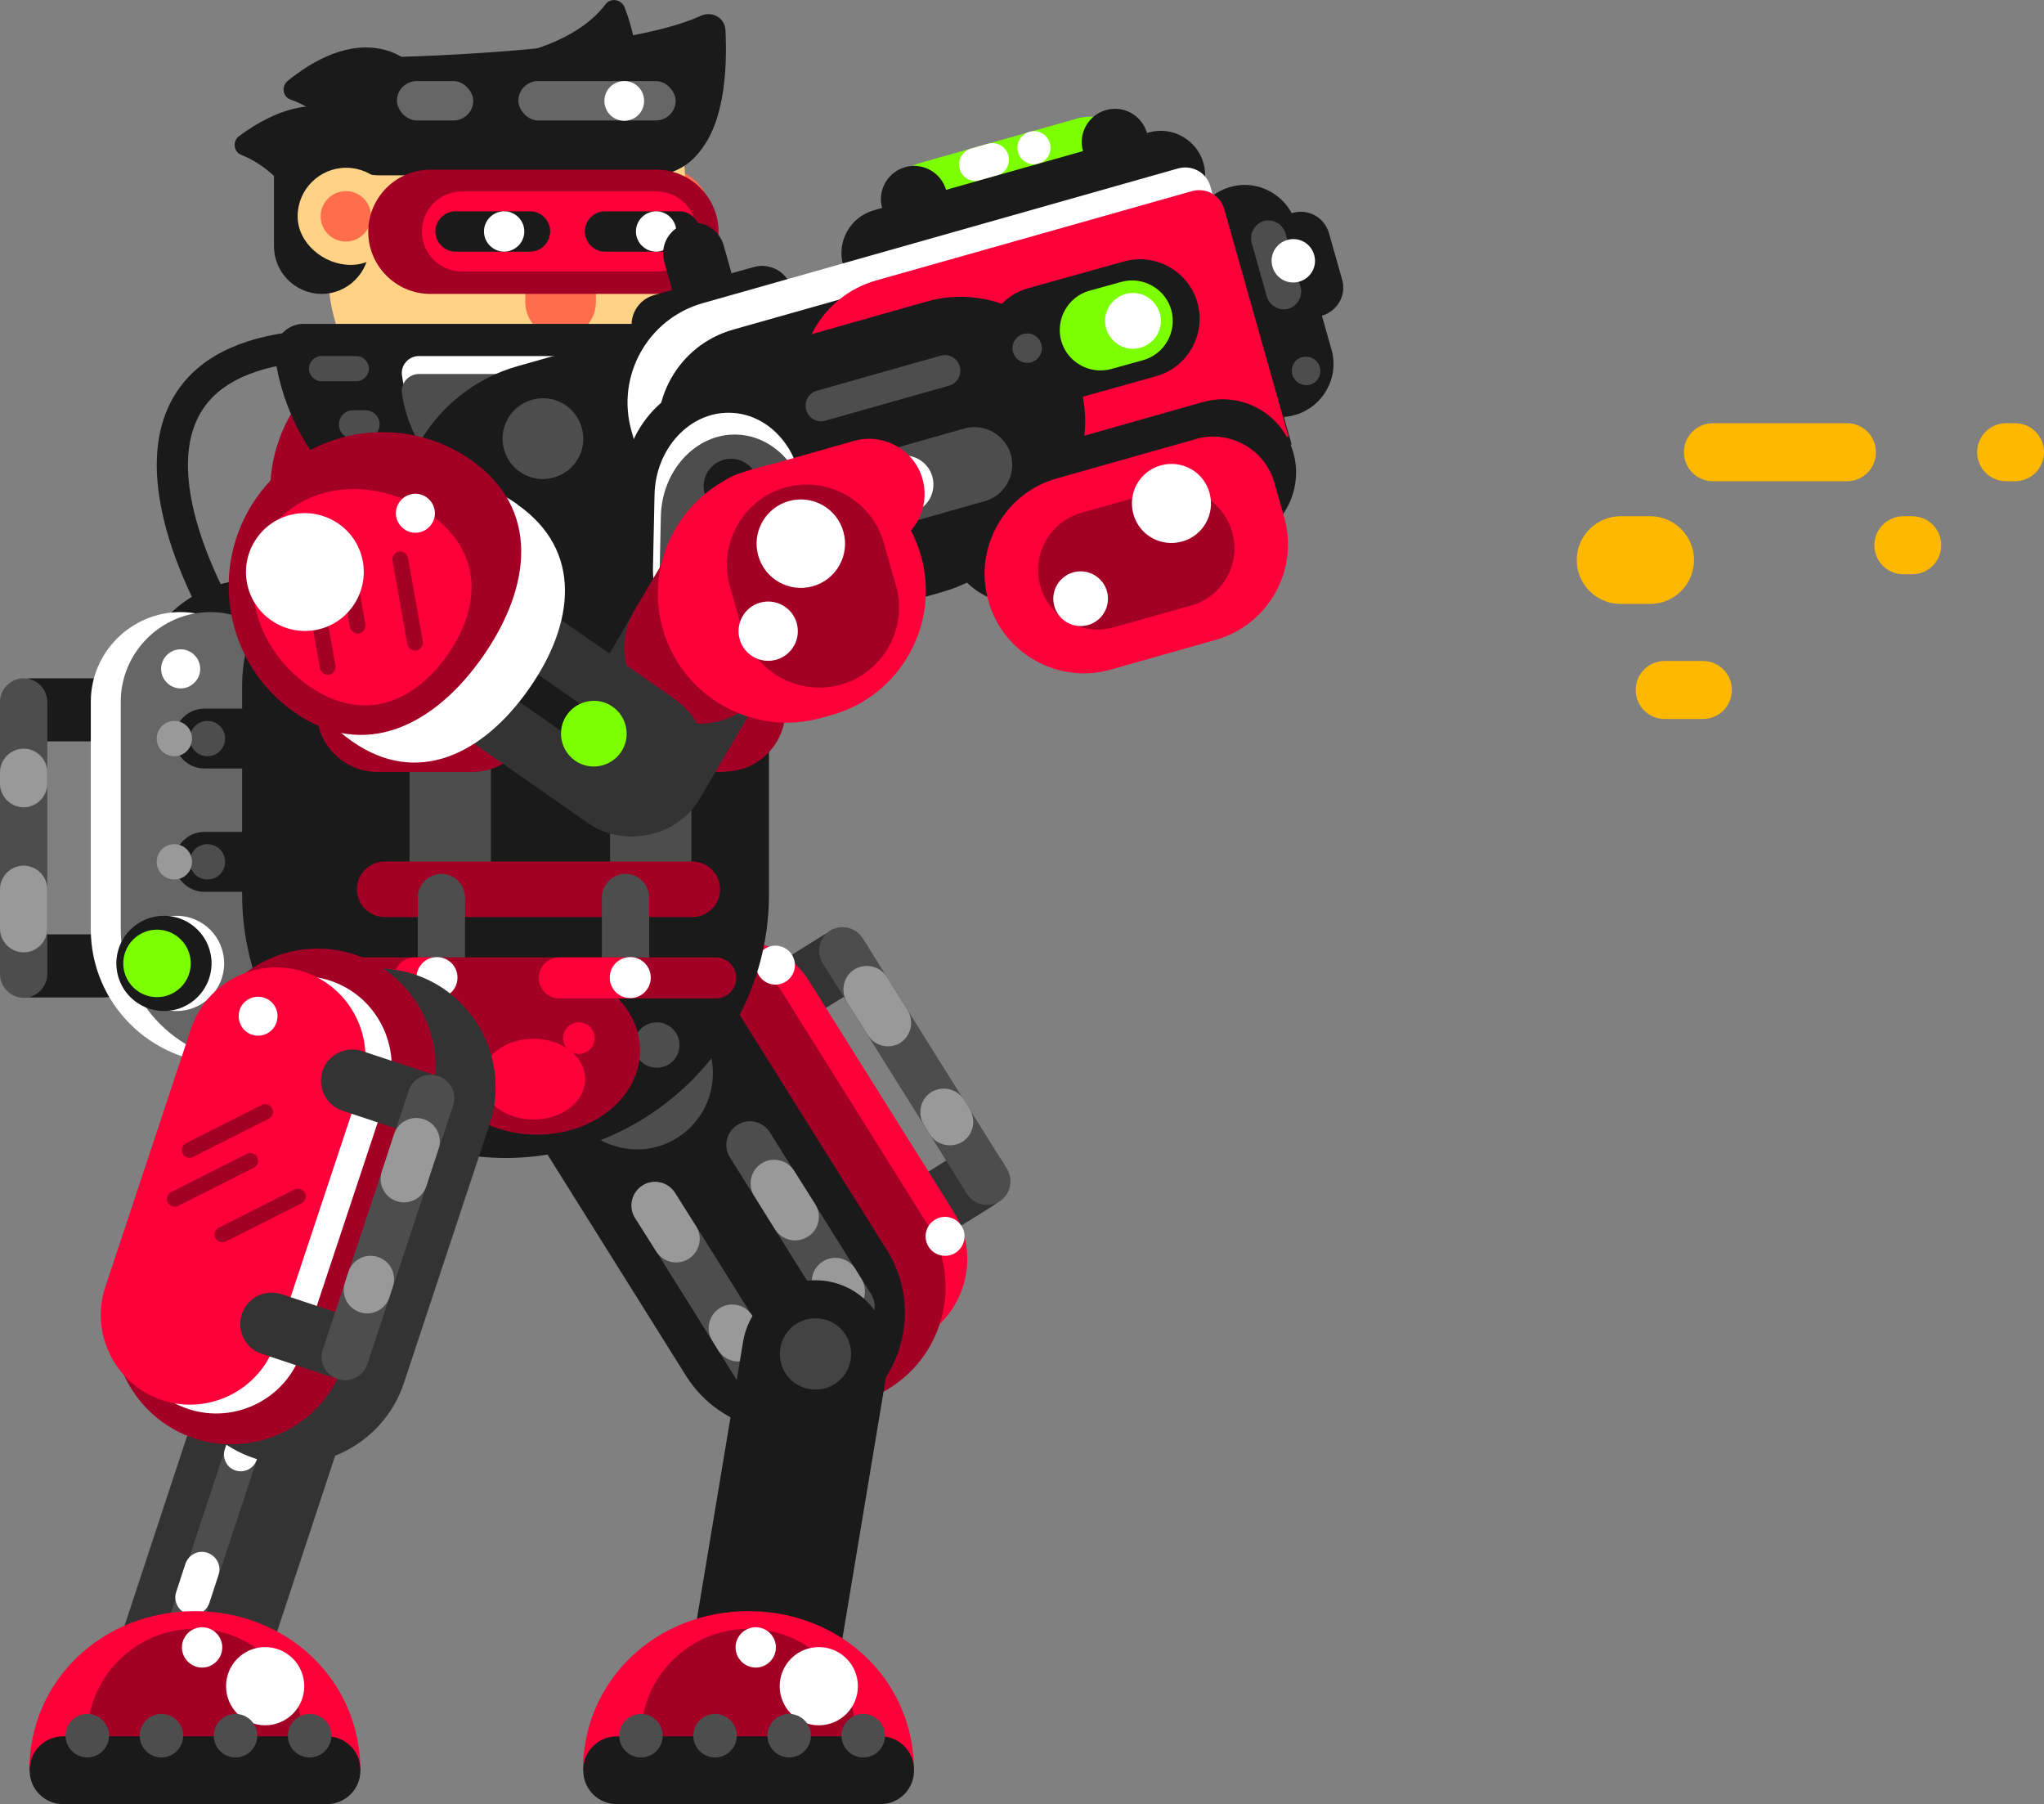 <?xml version="1.0" encoding="UTF-8"?>
<svg id="Layer_2" data-name="Layer 2" xmlns="http://www.w3.org/2000/svg" viewBox="0 0 64.83 57.21">
  <rect x="0" y="0" width="64.83" height="57.21" fill="#808080" stroke="none"/>
  <defs>
    <style>
      .cls-1 {
        fill: #ffb800;
      }

      .cls-2 {
        fill: #a20025;
      }

      .cls-3 {
        fill: #fff;
      }

      .cls-4 {
        fill: #7cff00;
      }

      .cls-5 {
        fill: #ffd285;
      }

      .cls-6 {
        fill: #fd003a;
      }

      .cls-7 {
        fill: #4d4d4d;
      }

      .cls-8 {
        fill: #333;
      }

      .cls-9 {
        fill: #ff6e4c;
      }

      .cls-10 {
        fill: #999;
      }

      .cls-11 {
        fill: #434343;
      }

      .cls-12 {
        fill: #1a1a1a;
      }

      .cls-13 {
        fill: #74001b;
      }

      .cls-14 {
        fill: #666;
      }
    </style>
  </defs>
  <g id="attack">
    <g id="attack2">
      <g>
        <g>
          <path class="cls-12" d="m29.94,11.99l-.84.15-.11.02-5.07.92c-1.3.24-2.17,1.49-1.93,2.79h0c.24,1.3,1.49,2.17,2.79,1.93l5.07-.92.11-.02.84-.15c1.3-.24,2.17-1.49,1.93-2.79h0c-.24-1.3-1.49-2.17-2.79-1.93Z"/>
          <path class="cls-13" d="m31.91,11.63l-1.7.31c-1.3.24-2.17,1.49-1.93,2.79h0c.24,1.3,1.49,2.17,2.79,1.93l1.7-.31c1.3-.24,2.17-1.49,1.93-2.79h0c-.24-1.3-1.49-2.17-2.79-1.93Z"/>
        </g>
        <g>
          <path id="ArmOne" class="cls-12" d="m25.49,15.56h0c0,1.32-1.07,2.4-2.39,2.41l-11.22.05c-1.32,0-2.4-1.07-2.41-2.39h0c0-1.32,1.07-2.4,2.39-2.41l11.22-.05c1.32,0,2.4,1.07,2.41,2.39Z"/>
          <path class="cls-7" d="m22.29,15.54h0c0,.29-.23.52-.52.52h-3.1c-.29.01-.52-.22-.52-.51h0c0-.29.23-.52.52-.52h3.1c.29-.01.52.22.52.51Z"/>
          <path class="cls-3" d="m15.45,10.99c-2.53,0-4.57,2.07-4.56,4.6,0,2.53,2.07,4.57,4.6,4.56,2.53,0,3.63-2.06,3.62-4.59,0-2.53-1.13-4.58-3.66-4.57Z"/>
          <path class="cls-2" d="m13.44,10.69c-2.7.01-4.88,2.21-4.87,4.91.01,2.7,2.21,4.88,4.91,4.87,2.7-.01,3.88-2.2,3.87-4.9-.01-2.7-1.21-4.88-3.91-4.87Z"/>
          <path class="cls-6" d="m12.94,12.03c-1.67,0-3.02,1.37-3.01,3.04s1.37,3.02,3.04,3.01c1.67,0,3.02-1.37,3.01-3.04,0-1.67-1.37-3.02-3.04-3.01Z"/>
          <path class="cls-12" d="m12.94,12.55c-1.67,0-3.02,1.37-3.01,3.04s1.37,3.02,3.04,3.01c1.67,0,3.02-1.37,3.01-3.04,0-1.67-1.37-3.02-3.04-3.01Z"/>
          <path class="cls-7" d="m12.95,13.66c-1.06,0-1.92.87-1.91,1.93,0,1.06.87,1.92,1.93,1.91,1.06,0,1.92-.87,1.91-1.93,0-1.06-.87-1.92-1.93-1.91Z"/>
          <path class="cls-12" d="m12.95,14.75c-.46,0-.83.38-.83.84,0,.46.38.83.84.83s.83-.38.83-.84c0-.46-.38-.83-.84-.83Z"/>
        </g>
      </g>
      <g>
        <g>
          <path class="cls-8" d="m25.24,32.56l1.94-1.21c.47-.29.61-.91.32-1.38h0c-.29-.47-.91-.61-1.38-.32l-1.94,1.21c-.47.29-.61.91-.32,1.38h0c.29.47.91.61,1.38.32Z"/>
          <path class="cls-8" d="m29.55,39.45l1.94-1.21c.47-.29.61-.91.32-1.38h0c-.29-.47-.91-.61-1.38-.32l-1.94,1.21c-.47.29-.61.91-.32,1.38h0c.29.47.91.61,1.38.32Z"/>
          <path class="cls-7" d="m31.7,38.1h0c.35-.22.45-.68.24-1.03l-4.58-7.32c-.22-.35-.68-.45-1.03-.24h0c-.35.22-.45.68-.24,1.03l4.58,7.32c.22.35.68.45,1.03.24Z"/>
          <path class="cls-10" d="m28.55,33.07h0c.35-.22.45-.68.24-1.03l-.66-1.06c-.22-.35-.68-.45-1.03-.24h0c-.35.22-.45.68-.24,1.03l.67,1.06c.22.35.68.45,1.03.24Z"/>
          <path class="cls-10" d="m30.52,36.21h0c.35-.22.45-.68.24-1.03l-.19-.31c-.22-.35-.68-.45-1.03-.24h0c-.35.22-.45.68-.24,1.03l.19.31c.22.35.68.45,1.03.24Z"/>
        </g>
        <path class="cls-6" d="m29.35,42.34h0c-1.32.83-3.08.42-3.91-.9l-4.58-7.31c-.83-1.32-.42-3.08.9-3.91h0c1.32-.83,3.08-.42,3.91.9l4.58,7.31c.83,1.32.42,3.08-.9,3.91Z"/>
        <path class="cls-2" d="m28.23,44.01h0c-1.75,1.1-4.08.56-5.18-1.19l-4.59-7.33c-1.1-1.75-.56-4.08,1.19-5.18h0c1.75-1.1,4.08-.56,5.18,1.19l4.59,7.33c1.1,1.75.56,4.08-1.19,5.18Z"/>
        <path class="cls-12" d="m26.94,44.82h0c-1.75,1.1-4.08.56-5.18-1.19l-4.59-7.33c-1.1-1.75-.56-4.08,1.19-5.18h0c1.75-1.1,4.08-.56,5.18,1.19l4.59,7.33c1.1,1.75.56,4.08-1.19,5.18Z"/>
        <path class="cls-7" d="m24.54,44.23h0c-.35.22-.81.11-1.03-.24l-3.36-5.37c-.22-.35-.11-.81.24-1.03h0c.35-.22.81-.11,1.03.24l3.36,5.37c.22.35.11.81-.24,1.03Z"/>
        <path class="cls-10" d="m21.84,39.92h0c-.35.22-.81.11-1.03-.24l-.67-1.06c-.22-.35-.11-.81.24-1.03h0c.35-.22.81-.11,1.03.24l.67,1.06c.22.35.11.81-.24,1.03Z"/>
        <path class="cls-10" d="m23.81,43.06h0c-.35.22-.81.11-1.03-.24l-.19-.31c-.22-.35-.11-.81.24-1.03h0c.35-.22.81-.11,1.03.24l.19.31c.22.35.11.81-.24,1.03Z"/>
        <path class="cls-7" d="m27.39,42.07h0c-.35.22-.81.11-1.03-.24l-3.21-5.13c-.22-.35-.11-.81.24-1.03h0c.35-.22.81-.11,1.03.24l3.21,5.13c.22.35.11.81-.24,1.03Z"/>
        <path class="cls-10" d="m25.61,39.22h0c-.35.22-.81.11-1.03-.24l-.66-1.06c-.22-.35-.11-.81.24-1.03h0c.35-.22.81-.11,1.03.24l.67,1.06c.22.35.11.81-.24,1.03Z"/>
        <path class="cls-10" d="m27.08,41.58h0c-.35.22-.81.11-1.03-.24l-.19-.31c-.22-.35-.11-.81.24-1.03h0c.35-.22.81-.11,1.03.24l.19.31c.22.35.11.81-.24,1.03Z"/>
        <path class="cls-3" d="m24.07,30.93c-.18-.29-.09-.67.2-.85s.67-.09.85.2c.18.29.09.67-.2.85s-.67.09-.85-.2Z"/>
        <path class="cls-7" d="m22.24,32.76c-.71-1.13-2.2-1.47-3.32-.76-1.13.71-1.47,2.2-.76,3.32s2.2,1.47,3.32.76c1.13-.71,1.47-2.2.76-3.32Z"/>
        <path class="cls-12" d="m21.29,33.35c-.38-.61-1.18-.79-1.79-.41-.61.38-.79,1.18-.41,1.79s1.18.79,1.79.41c.61-.38.79-1.18.41-1.79Z"/>
        <path class="cls-3" d="m29.45,39.53c-.18-.29-.09-.67.2-.85s.67-.09.85.2.09.67-.2.85c-.29.18-.67.09-.85-.2Z"/>
      </g>
      <g>
        <g id="ShinTwo">
          <path class="cls-12" d="m23.78,55.42h0c-1.26-.21-2.12-1.42-1.91-2.68l1.7-10.2c.21-1.26,1.42-2.12,2.68-1.91h0c1.26.21,2.12,1.42,1.91,2.68l-1.7,10.2c-.21,1.26-1.42,2.12-2.68,1.91Z"/>
        </g>
        <path class="cls-11" d="m26.98,43.12c.1-.62-.31-1.2-.93-1.3-.62-.1-1.2.31-1.3.93-.1.62.31,1.2.93,1.3.62.1,1.2-.31,1.3-.93Z"/>
      </g>
      <g>
        <g id="ShinTwo-2" data-name="ShinTwo">
          <path class="cls-8" d="m5.16,55.31h0c-1.22-.4-1.88-1.72-1.48-2.94l3.24-9.82c.4-1.22,1.72-1.88,2.94-1.48h0c1.22.4,1.88,1.72,1.48,2.94l-3.24,9.82c-.4,1.22-1.72,1.88-2.94,1.48Z"/>
        </g>
        <path class="cls-7" d="m5.28,53.28h0c-.28-.09-.43-.39-.34-.67l3.27-9.9c.09-.28.39-.43.67-.34h0c.28.09.43.39.34.67l-3.27,9.9c-.09.28-.39.43-.67.34Z"/>
        <path class="cls-3" d="m7.47,46.63h0c-.28-.09-.43-.39-.34-.67l.56-1.69c.09-.28.39-.43.67-.34h0c.28.09.43.39.34.67l-.56,1.69c-.09.28-.39.43-.67.34Z"/>
        <path class="cls-3" d="m5.94,51.18h0c-.29-.1-.45-.41-.35-.7l.29-.89c.1-.29.41-.45.7-.35h0c.29.1.45.41.35.7l-.29.89c-.1.29-.41.45-.7.35Z"/>
      </g>
      <g>
        <path class="cls-6" d="m28.99,56.15c0-2.9-2.35-5.06-5.25-5.06s-5.25,2.16-5.25,5.06h10.5Z"/>
        <path class="cls-2" d="m26.96,56.15c.12-.34.19-.71.19-1.09,0-1.88-1.53-3.41-3.41-3.41s-3.41,1.53-3.41,3.41c0,.38.08.75.19,1.09h6.44Z"/>
        <path class="cls-12" d="m19.56,55.06h8.37c.59,0,1.06.48,1.06,1.06v.03c0,.59-.48,1.06-1.06,1.06h-8.37c-.59,0-1.06-.48-1.06-1.06v-.03c0-.59.48-1.06,1.06-1.06Z"/>
        <circle class="cls-3" cx="25.97" cy="53.47" r="1.24"/>
        <path class="cls-3" d="m23.33,52.24c0-.35.29-.64.64-.64s.64.29.64.64-.29.64-.64.64-.64-.29-.64-.64Z"/>
        <path class="cls-7" d="m20.33,55.73h0c-.38,0-.69-.31-.69-.69h0c0-.38.31-.69.69-.69h0c.38,0,.69.31.69.69h0c0,.38-.31.69-.69.69Z"/>
        <path class="cls-7" d="m27.38,55.73h0c-.38,0-.69-.31-.69-.69h0c0-.38.31-.69.69-.69h0c.38,0,.69.31.69.69h0c0,.38-.31.69-.69.69Z"/>
        <path class="cls-7" d="m25.03,55.73h0c-.38,0-.69-.31-.69-.69h0c0-.38.31-.69.69-.69h0c.38,0,.69.31.69.69h0c0,.38-.31.69-.69.69Z"/>
        <path class="cls-7" d="m22.68,55.73h0c-.38,0-.69-.31-.69-.69h0c0-.38.31-.69.69-.69h0c.38,0,.69.31.69.69h0c0,.38-.31.69-.69.69Z"/>
      </g>
      <g>
        <path class="cls-6" d="m11.43,56.15c0-2.9-2.35-5.06-5.25-5.06s-5.25,2.16-5.25,5.06h10.5Z"/>
        <path class="cls-2" d="m9.4,56.15c.12-.34.19-.71.19-1.09,0-1.88-1.53-3.41-3.41-3.41s-3.41,1.53-3.41,3.41c0,.38.08.75.19,1.09h6.44Z"/>
        <path class="cls-12" d="m2,55.06h8.37c.59,0,1.06.48,1.06,1.06v.03c0,.59-.48,1.06-1.06,1.06H2c-.59,0-1.06-.48-1.06-1.06v-.03c0-.59.48-1.06,1.06-1.06Z"/>
        <circle class="cls-3" cx="8.41" cy="53.47" r="1.24"/>
        <path class="cls-3" d="m5.77,52.24c0-.35.29-.64.64-.64s.64.29.64.64-.29.64-.64.64-.64-.29-.64-.64Z"/>
        <path class="cls-7" d="m2.77,55.73h0c-.38,0-.69-.31-.69-.69h0c0-.38.31-.69.69-.69h0c.38,0,.69.31.69.69h0c0,.38-.31.69-.69.69Z"/>
        <path class="cls-7" d="m9.82,55.73h0c-.38,0-.69-.31-.69-.69h0c0-.38.31-.69.69-.69h0c.38,0,.69.31.69.69h0c0,.38-.31.69-.69.69Z"/>
        <path class="cls-7" d="m7.47,55.73h0c-.38,0-.69-.31-.69-.69h0c0-.38.31-.69.69-.69h0c.38,0,.69.31.69.69h0c0,.38-.31.69-.69.69Z"/>
        <path class="cls-7" d="m5.12,55.73h0c-.38,0-.69-.31-.69-.69h0c0-.38.31-.69.69-.69h0c.38,0,.69.31.69.69h0c0,.38-.31.69-.69.69Z"/>
      </g>
      <g>
        <path class="cls-12" d="m7.11,20.29c-.17,0-.33-.08-.42-.24-.12-.2-3.04-4.95-.99-7.76,1.55-2.13,5.47-2.43,11.64-.89.27.07.43.34.36.61-.07.27-.34.43-.61.36-5.66-1.41-9.32-1.23-10.59.51-1.65,2.26,1.01,6.6,1.03,6.64.15.23.07.54-.16.69-.08.05-.17.08-.26.08Z"/>
        <g>
          <g>
            <path class="cls-12" d="m3.28,29.63H1c-.55,0-1,.45-1,1h0c0,.55.45,1,1,1h2.28c.55,0,1-.45,1-1h0c0-.55-.45-1-1-1Z"/>
            <path class="cls-12" d="m3.28,21.51H1c-.55,0-1,.45-1,1h0c0,.55.45,1,1,1h2.28c.55,0,1-.45,1-1h0c0-.55-.45-1-1-1Z"/>
            <path class="cls-7" d="m.75,21.51h0c-.41,0-.75.34-.75.75v8.63c0,.41.34.75.75.75h0c.41,0,.75-.34.75-.75v-8.63c0-.41-.34-.75-.75-.75Z"/>
            <path class="cls-10" d="m.75,27.45h0c-.41,0-.75.34-.75.75v1.25c0,.41.34.75.75.75h0c.41,0,.75-.34.75-.75v-1.25c0-.41-.34-.75-.75-.75Z"/>
            <path class="cls-10" d="m.75,23.74h0c-.41,0-.75.34-.75.75v.36c0,.41.34.75.75.75h0c.41,0,.75-.34.75-.75v-.36c0-.41-.34-.75-.75-.75Z"/>
          </g>
          <path class="cls-12" d="m10.09,34.55h0c.93,0,1.7-.76,1.7-1.7v-10.71c0-2.07-1.69-3.76-3.76-3.76h0c-2.07,0-3.76,1.69-3.76,3.76v6.59c0,3.2,2.62,5.82,5.82,5.82Z"/>
          <path class="cls-3" d="m7.13,33.72h0c.79,0,1.43-.64,1.43-1.43v-10.04c0-1.56-1.28-2.84-2.84-2.84h0c-1.56,0-2.84,1.28-2.84,2.84v7.22c0,2.34,1.91,4.25,4.25,4.25Z"/>
          <path class="cls-14" d="m8.08,33.72h0c.79,0,1.43-.64,1.43-1.43v-10.04c0-1.56-1.28-2.84-2.84-2.84h0c-1.56,0-2.84,1.28-2.84,2.84v7.22c0,2.34,1.91,4.25,4.25,4.25Z"/>
          <path class="cls-3" d="m6.35,21.21c0-.34-.28-.62-.62-.62s-.62.28-.62.62.28.62.62.62.62-.28.62-.62Z"/>
          <circle class="cls-3" cx="5.6" cy="30.55" r="1.51"/>
          <circle class="cls-12" cx="5.2" cy="30.55" r="1.51"/>
          <circle class="cls-4" cx="4.98" cy="30.55" r="1.07"/>
          <path class="cls-12" d="m11.98,24.37h-5.5c-.52,0-.95-.43-.95-.95h0c0-.52.43-.95.95-.95h5.5c.52,0,.95.43.95.95h0c0,.52-.43.95-.95.95Z"/>
          <path class="cls-12" d="m11.98,28.28h-5.5c-.52,0-.95-.43-.95-.95h0c0-.52.43-.95.95-.95h5.5c.52,0,.95.43.95.95h0c0,.52-.43.95-.95.95Z"/>
          <path class="cls-7" d="m7.14,27.33c0-.31-.25-.56-.56-.56s-.56.25-.56.56.25.56.56.56.56-.25.56-.56Z"/>
          <path class="cls-7" d="m7.14,23.42c0-.31-.25-.56-.56-.56s-.56.25-.56.56.25.56.56.56.56-.25.56-.56Z"/>
          <path class="cls-10" d="m6.09,23.42c0-.31-.25-.56-.56-.56s-.56.25-.56.56.25.56.56.56.56-.25.56-.56Z"/>
          <path class="cls-10" d="m6.09,27.33c0-.31-.25-.56-.56-.56s-.56.25-.56.56.25.56.56.56.56-.25.56-.56Z"/>
        </g>
        <g>
          <path class="cls-12" d="m16.04,36.72h0c-4.6,0-8.36-3.76-8.36-8.36v-6.64c0-2.6,2.13-4.73,4.73-4.73h7.25c2.6,0,4.73,2.13,4.73,4.73v6.64c0,4.6-3.76,8.36-8.36,8.36Z"/>
          <path class="cls-7" d="m14.28,28.62h0c-.71,0-1.29-.58-1.29-1.29v-4.04c0-.71.58-1.29,1.29-1.29h0c.71,0,1.29.58,1.29,1.29v4.04c0,.71-.58,1.29-1.29,1.29Z"/>
          <path class="cls-7" d="m20.64,28.62h0c-.71,0-1.29-.58-1.29-1.29v-4.04c0-.71.58-1.29,1.29-1.29h0c.71,0,1.29.58,1.29,1.29v4.04c0,.71-.58,1.29-1.29,1.29Z"/>
          <path class="cls-2" d="m14.98,24.48h-3c-1.07,0-1.94-.87-1.94-1.94h0c0-2.22,1.81-4.03,4.03-4.03h.91c1.07,0,1.94.87,1.94,1.94v2.09c0,1.07-.87,1.94-1.94,1.94Z"/>
          <path class="cls-2" d="m22.98,24.48h-3c-1.07,0-1.94-.87-1.94-1.94v-2.09c0-1.07.87-1.94,1.94-1.94h1.57c1.85,0,3.36,1.51,3.36,3.36v.66c0,1.07-.87,1.94-1.94,1.94Z"/>
          <path class="cls-6" d="m21.64,23.54l-2.78-2.78c-.21-.21-.21-.56,0-.78h0c.21-.21.56-.21.78,0l2.78,2.78c.21.21.21.56,0,.78h0c-.21.21-.56.21-.78,0Z"/>
          <path class="cls-6" d="m22.94,21.6l-1.23-1.23c-.21-.21-.21-.56,0-.78h0c.21-.21.56-.21.78,0l1.23,1.23c.21.21.21.56,0,.78h0c-.21.21-.56.21-.78,0Z"/>
          <path class="cls-6" d="m13.83,23.54l-2.14-2.14c-.21-.21-.21-.56,0-.78h0c.21-.21.56-.21.78,0l2.14,2.14c.21.21.21.56,0,.78h0c-.21.21-.56.21-.78,0Z"/>
          <path class="cls-6" d="m15.13,21.6l-1.23-1.23c-.21-.21-.21-.56,0-.78h0c.21-.21.56-.21.78,0l1.23,1.23c.21.21.21.56,0,.78h0c-.21.21-.56.21-.78,0Z"/>
          <path class="cls-2" d="m21.96,29.08h-9.76c-.48,0-.88-.39-.88-.88h0c0-.48.39-.88.88-.88h9.76c.48,0,.88.39.88.88h0c0,.48-.39.88-.88.88Z"/>
          <path class="cls-7" d="m14,31.16h0c-.41,0-.75-.34-.75-.75v-1.95c0-.41.34-.75.75-.75h0c.41,0,.75.34.75.75v1.95c0,.41-.34.75-.75.75Z"/>
          <path class="cls-7" d="m19.84,31.16h0c-.41,0-.75-.34-.75-.75v-1.95c0-.41.34-.75.75-.75h0c.41,0,.75.34.75.75v1.95c0,.41-.34.75-.75.75Z"/>
          <circle class="cls-7" cx="12.89" cy="33.54" r="1.12"/>
          <path class="cls-7" d="m21.55,33.14c0,.4-.32.72-.72.72s-.72-.32-.72-.72.32-.72.72-.72.72.32.72.72Z"/>
          <path class="cls-3" d="m12.7,20.97c0,.36-.29.66-.66.66s-.66-.29-.66-.66.29-.66.66-.66.66.29.66.66Z"/>
          <path class="cls-3" d="m14.98,19.98c0,.36-.29.65-.65.65s-.65-.29-.65-.65.29-.65.65-.65.65.29.65.65Z"/>
          <path class="cls-2" d="m20.3,33.31c0-1.47-1.46-2.67-3.27-2.67s-3.27,1.19-3.27,2.67,1.46,2.67,3.27,2.67,3.27-1.19,3.27-2.67Z"/>
          <path class="cls-3" d="m19.87,20.27c0,.36-.29.66-.66.66s-.66-.29-.66-.66.29-.66.66-.66.66.29.66.66Z"/>
          <path class="cls-3" d="m22.75,19.98c0,.36-.29.65-.65.65s-.65-.29-.65-.65.29-.65.65-.65.65.29.65.65Z"/>
          <path class="cls-2" d="m22.7,31.66h-12.56c-.36,0-.65-.29-.65-.65h0c0-.36.29-.65.65-.65h12.56c.36,0,.65.29.65.65h0c0,.36-.29.65-.65.65Z"/>
          <path class="cls-6" d="m19.99,31.66h-2.25c-.36,0-.65-.29-.65-.65h0c0-.36.29-.65.65-.65h2.25c.36,0,.65.29.65.65h0c0,.36-.29.65-.65.65Z"/>
          <path class="cls-6" d="m13.68,31.66h-.53c-.36,0-.65-.29-.65-.65h0c0-.36.29-.65.65-.65h.53c.36,0,.65.29.65.65h0c0,.36-.29.65-.65.65Z"/>
          <path class="cls-3" d="m20.64,31c0,.36-.29.65-.65.65s-.65-.29-.65-.65.29-.65.65-.65.65.29.65.65Z"/>
          <path class="cls-3" d="m14.51,31c0,.36-.29.65-.65.65s-.65-.29-.65-.65.29-.65.65-.65.65.29.65.65Z"/>
          <path class="cls-6" d="m18.56,34.22c0-.71-.73-1.28-1.64-1.28s-1.64.57-1.64,1.28.73,1.28,1.64,1.28,1.64-.57,1.64-1.28Z"/>
          <circle class="cls-6" cx="18.36" cy="32.92" r=".5"/>
        </g>
      </g>
      <g>
        <path class="cls-12" d="m12.95,1.96s-1.4-1.35-3.82.6c-.21.17-.17.51.09.6.65.22,1.7.87,2.68,2.72l1.05-3.91Z"/>
        <path class="cls-12" d="m11.43,3.88s-1.34-1.41-3.84.43c-.22.16-.19.5.06.6.64.25,1.66.94,2.55,2.83l1.22-3.86Z"/>
        <path class="cls-12" d="m19.21,4.05s1.71-.92.6-3.82c-.1-.25-.44-.31-.6-.1-.41.55-1.35,1.35-3.41,1.71l3.4,2.2Z"/>
        <g>
          <path class="cls-12" d="m12.04,1.82s7.56-.11,10.19-1.32c.36-.16.76.06.78.46.06,1.2-.01,3.23-1.09,4.11L12.04,1.82Z"/>
          <path class="cls-9" d="m21.01,5.32c-.85,0-1.54.69-1.54,1.54s.69,1.54,1.54,1.54,1.54-.69,1.54-1.54-.69-1.54-1.54-1.54Z"/>
          <path class="cls-5" d="m15.97,14.21h0c-3.06,0-5.56-2.5-5.56-5.56v-2.97c0-1.87,1.53-3.39,3.39-3.39h4.54c1.87,0,3.39,1.53,3.39,3.39v2.75c0,3.18-2.6,5.77-5.77,5.77Z"/>
          <path class="cls-12" d="m10.2,9.32h0c-.83,0-1.51-.68-1.51-1.51v-2.48c0-.83.68-1.51,1.51-1.51h0c.83,0,1.51.68,1.51,1.51v2.48c0,.83-.68,1.51-1.51,1.51Z"/>
          <path class="cls-12" d="m20.69,5.56h-8.65c-1.03,0-1.87-.84-1.87-1.87h0c0-1.03.84-1.87,1.87-1.87h8.65c1.03,0,1.87.84,1.87,1.87h0c0,1.03-.84,1.87-1.87,1.87Z"/>
          <g>
            <path class="cls-5" d="m12.52,6.86c0,.85-.55,1.54-1.4,1.54s-1.68-.69-1.68-1.54.69-1.54,1.54-1.54,1.54.69,1.54,1.54Z"/>
            <path class="cls-9" d="m11.77,6.86c0,.44-.36.8-.8.8s-.8-.36-.8-.8.36-.8.8-.8.8.36.8.8Z"/>
          </g>
          <path class="cls-9" d="m17.78,10.7h0c-.62,0-1.12-.51-1.12-1.12v-1.11c0-.62.51-1.12,1.12-1.12h0c.62,0,1.12.51,1.12,1.12v1.11c0,.62-.51,1.12-1.12,1.12Z"/>
          <rect class="cls-14" x="16.44" y="2.57" width="4.99" height="1.25" rx=".63" ry=".63"/>
          <path class="cls-3" d="m20.43,3.2c0-.35-.28-.63-.63-.63s-.63.28-.63.63.28.63.63.63.63-.28.63-.63Z"/>
          <rect class="cls-14" x="12.59" y="2.57" width="2.42" height="1.25" rx=".63" ry=".63"/>
          <path class="cls-2" d="m20.82,9.32h-7.17c-1.09,0-1.97-.89-1.97-1.97h0c0-1.09.89-1.97,1.97-1.97h7.17c1.09,0,1.97.89,1.97,1.97h0c0,1.09-.89,1.97-1.97,1.97Z"/>
          <path class="cls-6" d="m14.65,8.61c-.7,0-1.27-.57-1.27-1.27s.57-1.27,1.27-1.27h6.17c.7,0,1.27.57,1.27,1.27s-.57,1.27-1.27,1.27h-6.17Z"/>
          <path class="cls-12" d="m16.81,7.98h-2.36c-.35,0-.64-.29-.64-.64h0c0-.35.29-.64.64-.64h2.36c.35,0,.64.29.64.64h0c0,.35-.29.64-.64.64Z"/>
          <path class="cls-12" d="m21.55,7.98h-2.36c-.35,0-.64-.29-.64-.64h0c0-.35.29-.64.64-.64h2.36c.35,0,.64.29.64.64h0c0,.35-.29.64-.64.64Z"/>
          <path class="cls-3" d="m16.63,7.34c0,.35-.29.64-.64.64s-.64-.29-.64-.64.29-.64.64-.64.64.29.64.64Z"/>
          <path class="cls-3" d="m21.45,7.34c0,.35-.29.64-.64.64s-.64-.29-.64-.64.29-.64.64-.64.64.29.64.64Z"/>
        </g>
        <path class="cls-12" d="m15.92,17.55c3.66,0,6.7-2.71,7.2-6.24.08-.55-.36-1.04-.91-1.04h-12.58c-.55,0-.99.49-.91,1.04.5,3.53,3.53,6.24,7.2,6.24Z"/>
        <path class="cls-3" d="m17.04,15.63c2.18,0,3.99-1.62,4.29-3.72.05-.33-.21-.62-.54-.62h-7.5c-.33,0-.59.29-.54.62.3,2.1,2.11,3.72,4.29,3.72Z"/>
        <path class="cls-7" d="m17.04,16.2c2.18,0,3.99-1.62,4.29-3.72.05-.33-.21-.62-.54-.62h-7.5c-.33,0-.59.29-.54.62.3,2.1,2.11,3.72,4.29,3.72Z"/>
        <circle class="cls-12" cx="15.17" cy="13.01" r=".45"/>
        <path class="cls-12" d="m16.98,13.01c0,.25-.2.45-.45.45s-.45-.2-.45-.45.2-.45.45-.45.45.2.45.45Z"/>
        <path class="cls-12" d="m18.33,13.01c0,.25-.2.45-.45.45s-.45-.2-.45-.45.2-.45.45-.45.45.2.45.45Z"/>
        <path class="cls-12" d="m19.69,13.01c0,.25-.2.45-.45.45s-.45-.2-.45-.45.2-.45.45-.45.45.2.45.45Z"/>
        <path class="cls-12" d="m16.98,14.38c0,.25-.2.45-.45.45s-.45-.2-.45-.45.2-.45.45-.45.45.2.45.45Z"/>
        <path class="cls-12" d="m18.33,14.38c0,.25-.2.45-.45.45s-.45-.2-.45-.45.2-.45.45-.45.45.2.45.45Z"/>
        <path class="cls-7" d="m11.3,12.09h-1.1c-.22,0-.4-.18-.4-.4h0c0-.22.18-.4.4-.4h1.1c.22,0,.4.18.4.4h0c0,.22-.18.4-.4.4Z"/>
        <path class="cls-7" d="m11.59,13.91h-.39c-.25,0-.45-.2-.45-.45h0c0-.25.2-.45.45-.45h.39c.25,0,.45.2.45.45h0c0,.25-.2.45-.45.45Z"/>
      </g>
      <g>
        <path class="cls-12" d="m21.74,7.1h0c-.52.15-.82.69-.67,1.21l.89,3.16c.15.52.69.82,1.21.67h0c.52-.15.82-.69.67-1.21l-.89-3.16c-.15-.52-.69-.82-1.21-.67Z"/>
        <path class="cls-12" d="m25.11,9.14h0c-.15-.52-.69-.82-1.21-.67l-3.16.89c-.52.15-.82.69-.67,1.21h0c.15.52.69.82,1.21.67l3.16-.89c.52-.15.82-.69.67-1.21Z"/>
        <path class="cls-4" d="m34.16,3.76l-4.95,1.4c-.86.24-1.36,1.15-1.12,2.01h0c.24.86,1.15,1.36,2.01,1.12l4.95-1.4c.86-.24,1.36-1.15,1.12-2.01h0c-.24-.86-1.15-1.36-2.01-1.12Z"/>
        <path class="cls-3" d="m31.33,4.56l-.53.15c-.28.08-.44.37-.36.65h0c.08.28.37.44.65.36l.53-.15c.28-.08.44-.37.36-.65h0c-.08-.28-.37-.44-.65-.36Z"/>
        <path class="cls-3" d="m32.65,4.18h0c-.28.08-.44.37-.36.65h0c.08.28.37.44.65.36h0c.28-.08.44-.37.36-.65h0c-.08-.28-.37-.44-.65-.36Z"/>
        <path class="cls-12" d="m36.44,4.2l-8.73,2.47c-.74.21-1.18.99-.97,1.73h0c.21.74.99,1.18,1.73.97l8.73-2.47c.74-.21,1.18-.99.97-1.73h0c-.21-.74-.99-1.18-1.73-.97Z"/>
        <path class="cls-12" d="m29.28,7.33h0c-.56.16-1.14-.17-1.3-.73h0c-.16-.56.17-1.14.73-1.3h0c.56-.16,1.14.17,1.3.73h0c.16.56-.17,1.14-.73,1.3Z"/>
        <path class="cls-12" d="m35.65,5.52h0c-.56.16-1.14-.17-1.3-.73h0c-.16-.56.17-1.14.73-1.3h0c.56-.16,1.14.17,1.3.73h0c.16.56-.17,1.14-.73,1.3Z"/>
        <path class="cls-12" d="m29.86,18.78l-13.3,3.77c-1.28.36-2.63-.39-3-1.67l-.78-2.75c-.79-2.8.85-5.73,3.64-6.52l10.56-2.99c2.79-.79,5.73.85,6.52,3.64h0c.79,2.8-.85,5.73-3.64,6.52Z"/>
        <path class="cls-12" d="m39.02,5.93h0c-.89.25-1.42,1.19-1.16,2.08l1.13,3.99c.25.89,1.19,1.42,2.08,1.16h0c.89-.25,1.42-1.19,1.16-2.08l-1.13-3.99c-.25-.89-1.19-1.42-2.08-1.16Z"/>
        <path class="cls-3" d="m40.43,13.13l-19.03,5.39-1.37-4.85c-.5-1.75.52-3.57,2.27-4.06l15.07-4.27c.44-.12.9.13,1.02.57l2.04,7.22Z"/>
        <path class="cls-12" d="m40.96,14.09l-18.6,5.27-1.37-4.85c-.5-1.75.52-3.57,2.27-4.06l13.47-3.81c1.09-.31,2.22.32,2.53,1.41l1.71,6.05Z"/>
        <path class="cls-6" d="m40.87,13.84l-13.97,3.96-1.37-4.85c-.5-1.75.52-3.57,2.27-4.06l10.01-2.83c.44-.12.9.13,1.02.57l2.04,7.22Z"/>
        <path class="cls-12" d="m38.15,12.75l-6.48,1.84c-1.23.35-1.95,1.64-1.6,2.87h0c.35,1.23,1.64,1.95,2.87,1.6l6.48-1.84c1.23-.35,1.95-1.64,1.6-2.87h0c-.35-1.23-1.64-1.95-2.87-1.6Z"/>
        <path class="cls-12" d="m24.59,11.56h0c-1.9-.04-3.49,1.48-3.53,3.39l-.06,3.08c-.04,1.9,1.48,3.49,3.39,3.53h0c1.9.04,3.49-1.48,3.53-3.39l.06-3.08c.04-1.9-1.48-3.49-3.39-3.53Z"/>
        <path class="cls-12" d="m31.55,17.15l-5.64,1.6c-2.09.59-4.28-.63-4.87-2.72h0c-.59-2.09.63-4.28,2.72-4.87l5.64-1.6c2.09-.59,4.28.63,4.87,2.72h0c.59,2.09-.63,4.28-2.72,4.87Z"/>
        <path class="cls-7" d="m31.24,15.89l-2.19.62c-.63.18-1.3-.19-1.48-.82h0c-.18-.63.19-1.3.82-1.48l2.19-.62c.63-.18,1.3.19,1.48.82h0c.18.63-.19,1.3-.82,1.48Z"/>
        <path class="cls-12" d="m23.31,11.92h0c-1.9-.04-3.49,1.48-3.53,3.39l-.06,3.08c-.04,1.9,1.48,3.49,3.39,3.53h0c1.9.04,3.49-1.48,3.53-3.39l.06-3.08c.04-1.9-1.48-3.49-3.39-3.53Z"/>
        <path class="cls-7" d="m23.16,13.09h0c-1.28-.03-2.36,1.14-2.39,2.6l-.05,2.36c-.03,1.46,1,2.67,2.28,2.7h0c1.28.03,2.36-1.14,2.39-2.6l.05-2.36c.03-1.46-1-2.67-2.28-2.7Z"/>
        <path class="cls-3" d="m20.91,18.74l.05-2.36c.03-1.46,1.11-2.63,2.39-2.6.91.02,1.69.64,2.05,1.52-.18-1.23-1.11-2.19-2.25-2.21-1.28-.03-2.36,1.14-2.39,2.6l-.05,2.36c0,.42.08.82.23,1.18-.02-.16-.04-.32-.03-.49Z"/>
        <path class="cls-12" d="m24.02,15.18c-.13-.46-.61-.73-1.07-.6-.46.13-.73.61-.6,1.07.13.46.61.73,1.07.6.46-.13.73-.61.6-1.07Z"/>
        <path class="cls-12" d="m23.77,18.46c-.11-.4-.52-.63-.92-.51-.4.11-.63.52-.51.92.11.4.52.63.92.51.4-.11.63-.52.51-.92Z"/>
        <path class="cls-3" d="m28.43,14.48h0c-.49.14-.77.65-.63,1.14h0c.14.49.65.77,1.14.63h0c.49-.14.77-.65.63-1.14h0c-.14-.49-.65-.77-1.14-.63Z"/>
        <g>
          <path class="cls-6" d="m37.94,13.92l-4.42,1.25c-1.67.47-2.65,2.22-2.17,3.89h0c.47,1.67,2.22,2.65,3.89,2.17l3.32-.94c1.67-.47,2.65-2.22,2.17-3.89l-.31-1.09c-.3-1.07-1.42-1.69-2.49-1.39Z"/>
          <path class="cls-2" d="m36.75,15.57l-2.45.69c-1,.28-1.59,1.33-1.3,2.33h0c.28,1,1.33,1.59,2.33,1.3l2.45-.69c1-.28,1.59-1.33,1.3-2.33h0c-.28-1-1.33-1.59-2.33-1.3Z"/>
          <path class="cls-3" d="m38.36,15.62c-.19-.67-.88-1.05-1.55-.86-.67.19-1.05.88-.86,1.55.19.67.88,1.05,1.55.86s1.05-.88.86-1.55Z"/>
          <path class="cls-3" d="m35.11,18.75c-.13-.46-.61-.73-1.07-.6s-.73.61-.6,1.07c.13.46.61.73,1.07.6.46-.13.73-.61.6-1.07Z"/>
        </g>
        <path class="cls-7" d="m29.83,11.28l-3.92,1.11c-.26.07-.42.35-.34.61h0c.07.26.35.42.61.34l3.92-1.11c.26-.07.42-.35.34-.61h0c-.07-.26-.35-.42-.61-.34Z"/>
        <path class="cls-7" d="m14.86,15.92h0c-.81.23-1.29,1.08-1.06,1.89l.61,2.16c.23.81,1.08,1.29,1.89,1.06h0c.81-.23,1.29-1.08,1.06-1.89l-.61-2.16c-.23-.81-1.08-1.29-1.89-1.06Z"/>
        <path class="cls-7" d="m16.87,12.68h0c-.68.19-1.08.91-.88,1.58h0c.19.68.9,1.08,1.58.88h0c.68-.19,1.08-.9.88-1.58h0c-.19-.68-.9-1.08-1.58-.88Z"/>
        <path class="cls-12" d="m41.01,6.75h0c-.49.14-.78.65-.64,1.14l.42,1.48c.14.49.65.78,1.14.64h0c.49-.14.78-.65.64-1.14l-.42-1.48c-.14-.49-.65-.78-1.14-.64Z"/>
        <path class="cls-7" d="m40.87,9.79h0c-.29.08-.6-.09-.69-.38l-.48-1.71c-.08-.29.09-.6.38-.69h0c.29-.08.6.09.69.38l.48,1.71c.08.29-.09.6-.38.69Z"/>
        <path class="cls-7" d="m41.3,11.32h0c-.24.07-.38.32-.31.56h0c.07.24.32.38.56.32h0c.24-.07.38-.32.31-.56h0c-.07-.24-.32-.38-.56-.31Z"/>
        <path class="cls-3" d="m40.83,7.61h0c-.36.1-.58.48-.47.85h0c.1.36.48.58.85.47h0c.36-.1.58-.48.47-.85h0c-.1-.36-.48-.58-.85-.47Z"/>
        <g>
          <path class="cls-12" d="m31.3,11.47h0c-.28-1,.31-2.05,1.31-2.33l3.04-.85c1-.28,2.05.31,2.33,1.31h0c.28,1-.31,2.05-1.31,2.33l-3.04.85c-1,.28-2.05-.31-2.33-1.31Z"/>
          <path class="cls-4" d="m33.66,10.81h0c-.19-.68.21-1.4.89-1.59l1.01-.28c.68-.19,1.4.21,1.59.89h0c.19.68-.21,1.4-.89,1.59l-1.01.28c-.68.19-1.4-.21-1.59-.89Z"/>
          <path class="cls-3" d="m36.45,10.89c.4-.28.49-.84.2-1.23-.28-.4-.84-.49-1.23-.2-.4.28-.49.84-.2,1.23.28.4.84.49,1.23.2Z"/>
          <path class="cls-7" d="m32.85,11.42c.21-.15.26-.44.11-.65-.15-.21-.44-.26-.65-.11-.21.15-.26.44-.11.65.15.21.44.26.65.11Z"/>
        </g>
      </g>
      <g>
        <path class="cls-8" d="m20,19.58l-.43.74-.06.1-1.45,2.48c-.67,1.14-.28,2.62.86,3.28h0c1.14.67,2.61.28,3.28-.86l1.45-2.48.06-.1.43-.74c.67-1.14.28-2.62-.86-3.28h0c-1.14-.67-2.61-.28-3.28.86Z"/>
        <path class="cls-2" d="m21.01,17.85l-.88,1.49c-.67,1.14-.28,2.61.86,3.28h0c1.14.67,2.61.28,3.28-.86l.88-1.49c.67-1.14.28-2.61-.86-3.28h0c-1.14-.67-2.61-.28-3.28.86Z"/>
      </g>
      <g>
        <path class="cls-6" d="m28.05,17.36l-3.59,1.02c-.93.26-1.91-.28-2.17-1.21h0c-.26-.93.28-1.91,1.21-2.17l3.59-1.02c.93-.26,1.91.28,2.17,1.21h0c.26.93-.28,1.91-1.21,2.17Z"/>
        <path class="cls-6" d="m24.16,14.8l-.32.09c-2.17.61-3.44,2.89-2.82,5.05h0c.61,2.17,2.89,3.44,5.05,2.82l.32-.09c2.17-.61,3.44-2.89,2.82-5.05h0c-.61-2.17-2.89-3.44-5.05-2.82Z"/>
        <path class="cls-2" d="m26.67,21.71h0c-1.34.38-2.75-.41-3.13-1.75l-.39-1.37c-.38-1.34.41-2.75,1.75-3.13h0c1.34-.38,2.75.41,3.13,1.75l.39,1.37c.38,1.34-.41,2.75-1.75,3.13Z"/>
        <path class="cls-3" d="m25.78,18.59h0c-.74.21-1.52-.22-1.73-.97h0c-.21-.74.22-1.52.97-1.73h0c.74-.21,1.52.22,1.73.97h0c.21.74-.22,1.52-.97,1.73Z"/>
        <path class="cls-3" d="m24.62,20.92h0c-.5.14-1.02-.15-1.16-.65h0c-.14-.5.15-1.02.65-1.16h0c.5-.14,1.02.15,1.16.65h0c.14.5-.15,1.02-.65,1.16Z"/>
      </g>
      <g>
        <path class="cls-1" d="m53.73,17.76c0-.76-.62-1.39-1.39-1.39h-.94c-.76,0-1.39.62-1.39,1.39s.62,1.39,1.39,1.39h.94c.76,0,1.39-.62,1.39-1.39Z"/>
        <path class="cls-1" d="m54.01,20.96h-1.21c-.51,0-.92.41-.92.92s.41.92.92.92h1.21c.51,0,.92-.41.92-.92s-.41-.92-.92-.92Z"/>
        <path class="cls-1" d="m54.33,15.26h4.25c.51,0,.92-.41.92-.92s-.41-.92-.92-.92h-4.25c-.51,0-.92.41-.92.92s.41.92.92.92Z"/>
        <path class="cls-1" d="m63.91,13.42h-.28c-.51,0-.92.41-.92.92s.41.92.92.92h.28c.51,0,.92-.41.92-.92s-.41-.92-.92-.92Z"/>
        <path class="cls-1" d="m60.65,16.37h-.28c-.51,0-.92.41-.92.92s.41.92.92.92h.28c.51,0,.92-.41.92-.92s-.41-.92-.92-.92Z"/>
      </g>
      <g>
        <path id="ArmOne-2" data-name="ArmOne" class="cls-8" d="m21.99,25.5h0c-.75,1.08-2.26,1.35-3.34.6l-9.21-6.42c-1.08-.75-1.35-2.26-.6-3.34h0c.75-1.08,2.26-1.35,3.34-.6l9.21,6.42c1.08.75,1.35,2.26.6,3.34Z"/>
        <path class="cls-12" d="m18.84,23.27h0c-.16.24-.49.29-.73.13l-2.55-1.78c-.24-.16-.29-.49-.13-.73h0c.16-.24.49-.29.73-.13l2.55,1.78c.24.16.29.49.13.73Z"/>
        <path class="cls-3" d="m16.41,15.99c-2.07-1.45-4.93-.94-6.38,1.14-1.45,2.07-.94,4.93,1.14,6.38,2.07,1.45,4.16.4,5.61-1.67,1.45-2.07,1.71-4.39-.37-5.84Z"/>
        <path class="cls-2" d="m14.93,14.58c-2.21-1.54-5.26-1-6.8,1.21-1.54,2.21-1,5.26,1.21,6.8,2.21,1.54,4.44.43,5.98-1.78s1.82-4.69-.39-6.23Z"/>
        <path class="cls-6" d="m13.61,16.28c-1.74-1.21-4-.97-5.05.54-1.05,1.51-.5,3.72,1.23,4.93,1.74,1.21,3.35.52,4.41-.99,1.05-1.51,1.14-3.27-.59-4.48Z"/>
        <path class="cls-4" d="m19.43,22.41c-.47-.33-1.12-.21-1.45.26-.33.47-.21,1.12.26,1.45.47.33,1.12.21,1.45-.26.33-.47.21-1.12-.26-1.45Z"/>
        <g>
          <path class="cls-2" d="m13.21,20.63h0c-.13.02-.26-.07-.29-.2l-.47-2.65c-.02-.13.07-.26.2-.29h0c.13-.02.26.07.29.2l.47,2.65c.02.13-.07.26-.2.29Z"/>
          <path class="cls-2" d="m11.39,20.09h0c-.13.02-.26-.07-.29-.2l-.47-2.65c-.02-.13.07-.26.2-.29h0c.13-.02.26.07.29.2l.47,2.65c.02.13-.07.26-.2.29Z"/>
          <path class="cls-2" d="m10.44,21.4h0c-.13.02-.26-.07-.29-.2l-.47-2.65c-.02-.13.07-.26.2-.29h0c.13-.02.26.07.29.2l.47,2.65c.02.13-.07.26-.2.29Z"/>
        </g>
        <path class="cls-3" d="m10.74,16.61c.85.59,1.05,1.75.46,2.6-.59.85-1.75,1.05-2.6.46-.85-.59-1.05-1.76-.46-2.6.59-.85,1.75-1.05,2.6-.46Z"/>
        <path class="cls-3" d="m12.82,16.78c-.28-.2-.35-.58-.15-.86s.58-.35.86-.15.35.58.15.86c-.2.28-.58.35-.86.15Z"/>
      </g>
      <g>
        <path class="cls-8" d="m8.06,46.24h0c1.96.65,4.1-.42,4.75-2.38l2.72-8.21c.65-1.96-.42-4.1-2.38-4.75h0c-1.96-.65-4.1.42-4.75,2.38l-2.72,8.21c-.65,1.96.42,4.1,2.38,4.75Z"/>
        <path class="cls-2" d="m6.16,45.61h0c1.96.65,4.1-.42,4.75-2.38l2.72-8.21c.65-1.96-.42-4.1-2.38-4.75h0c-1.96-.65-4.1.42-4.75,2.38l-2.72,8.21c-.65,1.96.42,4.1,2.38,4.75Z"/>
        <path class="cls-3" d="m5.97,44.68h0c1.48.49,3.1-.32,3.59-1.8l2.72-8.19c.49-1.48-.32-3.1-1.8-3.59h0c-1.48-.49-3.1.32-3.59,1.8l-2.72,8.19c-.49,1.48.32,3.1,1.8,3.59Z"/>
        <path class="cls-6" d="m5.14,44.4h0c1.48.49,3.1-.32,3.59-1.8l2.72-8.19c.49-1.48-.32-3.1-1.8-3.59h0c-1.48-.49-3.1.32-3.59,1.8l-2.72,8.19c-.49,1.48.32,3.1,1.8,3.59Z"/>
        <path class="cls-8" d="m10.86,35.22l2.17.72c.52.17,1.09-.11,1.26-.63h0c.17-.52-.11-1.09-.63-1.26l-2.17-.72c-.52-.17-1.09.11-1.26.63h0c-.17.52.11,1.09.63,1.26Z"/>
        <path class="cls-8" d="m8.3,42.93l2.17.72c.52.17,1.09-.11,1.26-.63h0c.17-.52-.11-1.09-.63-1.26l-2.17-.72c-.52-.17-1.09.11-1.26.63h0c-.17.52.11,1.09.63,1.26Z"/>
        <path class="cls-7" d="m10.71,43.73h0c.39.13.81-.08.94-.47l2.72-8.2c.13-.39-.08-.81-.47-.94h0c-.39-.13-.81.08-.94.47l-2.72,8.2c-.13.39.08.81.47.94Z"/>
        <path class="cls-10" d="m12.58,38.09h0c.39.13.81-.08.94-.47l.39-1.19c.13-.39-.08-.81-.47-.94h0c-.39-.13-.81.08-.94.47l-.39,1.19c-.13.39.08.81.47.94Z"/>
        <path class="cls-10" d="m11.41,41.61h0c.39.13.81-.08.94-.47l.11-.34c.13-.39-.08-.81-.47-.94h0c-.39-.13-.81.08-.94.47l-.11.34c-.13.39.08.81.47.94Z"/>
        <g>
          <path class="cls-2" d="m9.67,37.83h0c-.06-.12-.21-.17-.33-.11l-2.4,1.21c-.12.06-.17.21-.11.33h0c.06.12.21.17.33.11l2.4-1.21c.12-.06.17-.21.11-.33Z"/>
          <path class="cls-2" d="m8.16,36.7h0c-.06-.12-.21-.17-.33-.11l-2.4,1.21c-.12.06-.17.21-.11.33h0c.06.12.21.17.33.11l2.4-1.21c.12-.06.17-.21.11-.33Z"/>
          <path class="cls-2" d="m8.63,35.15h0c-.06-.12-.21-.17-.33-.11l-2.4,1.21c-.12.06-.17.21-.11.33h0c.06.12.21.17.33.11l2.4-1.21c.12-.06.17-.21.11-.33Z"/>
        </g>
        <path class="cls-3" d="m8.77,32.42c.11-.33-.07-.68-.39-.78-.32-.11-.68.07-.78.39s.07.68.39.78c.32.11.68-.07.78-.39Z"/>
      </g>
    </g>
  </g>
</svg>
